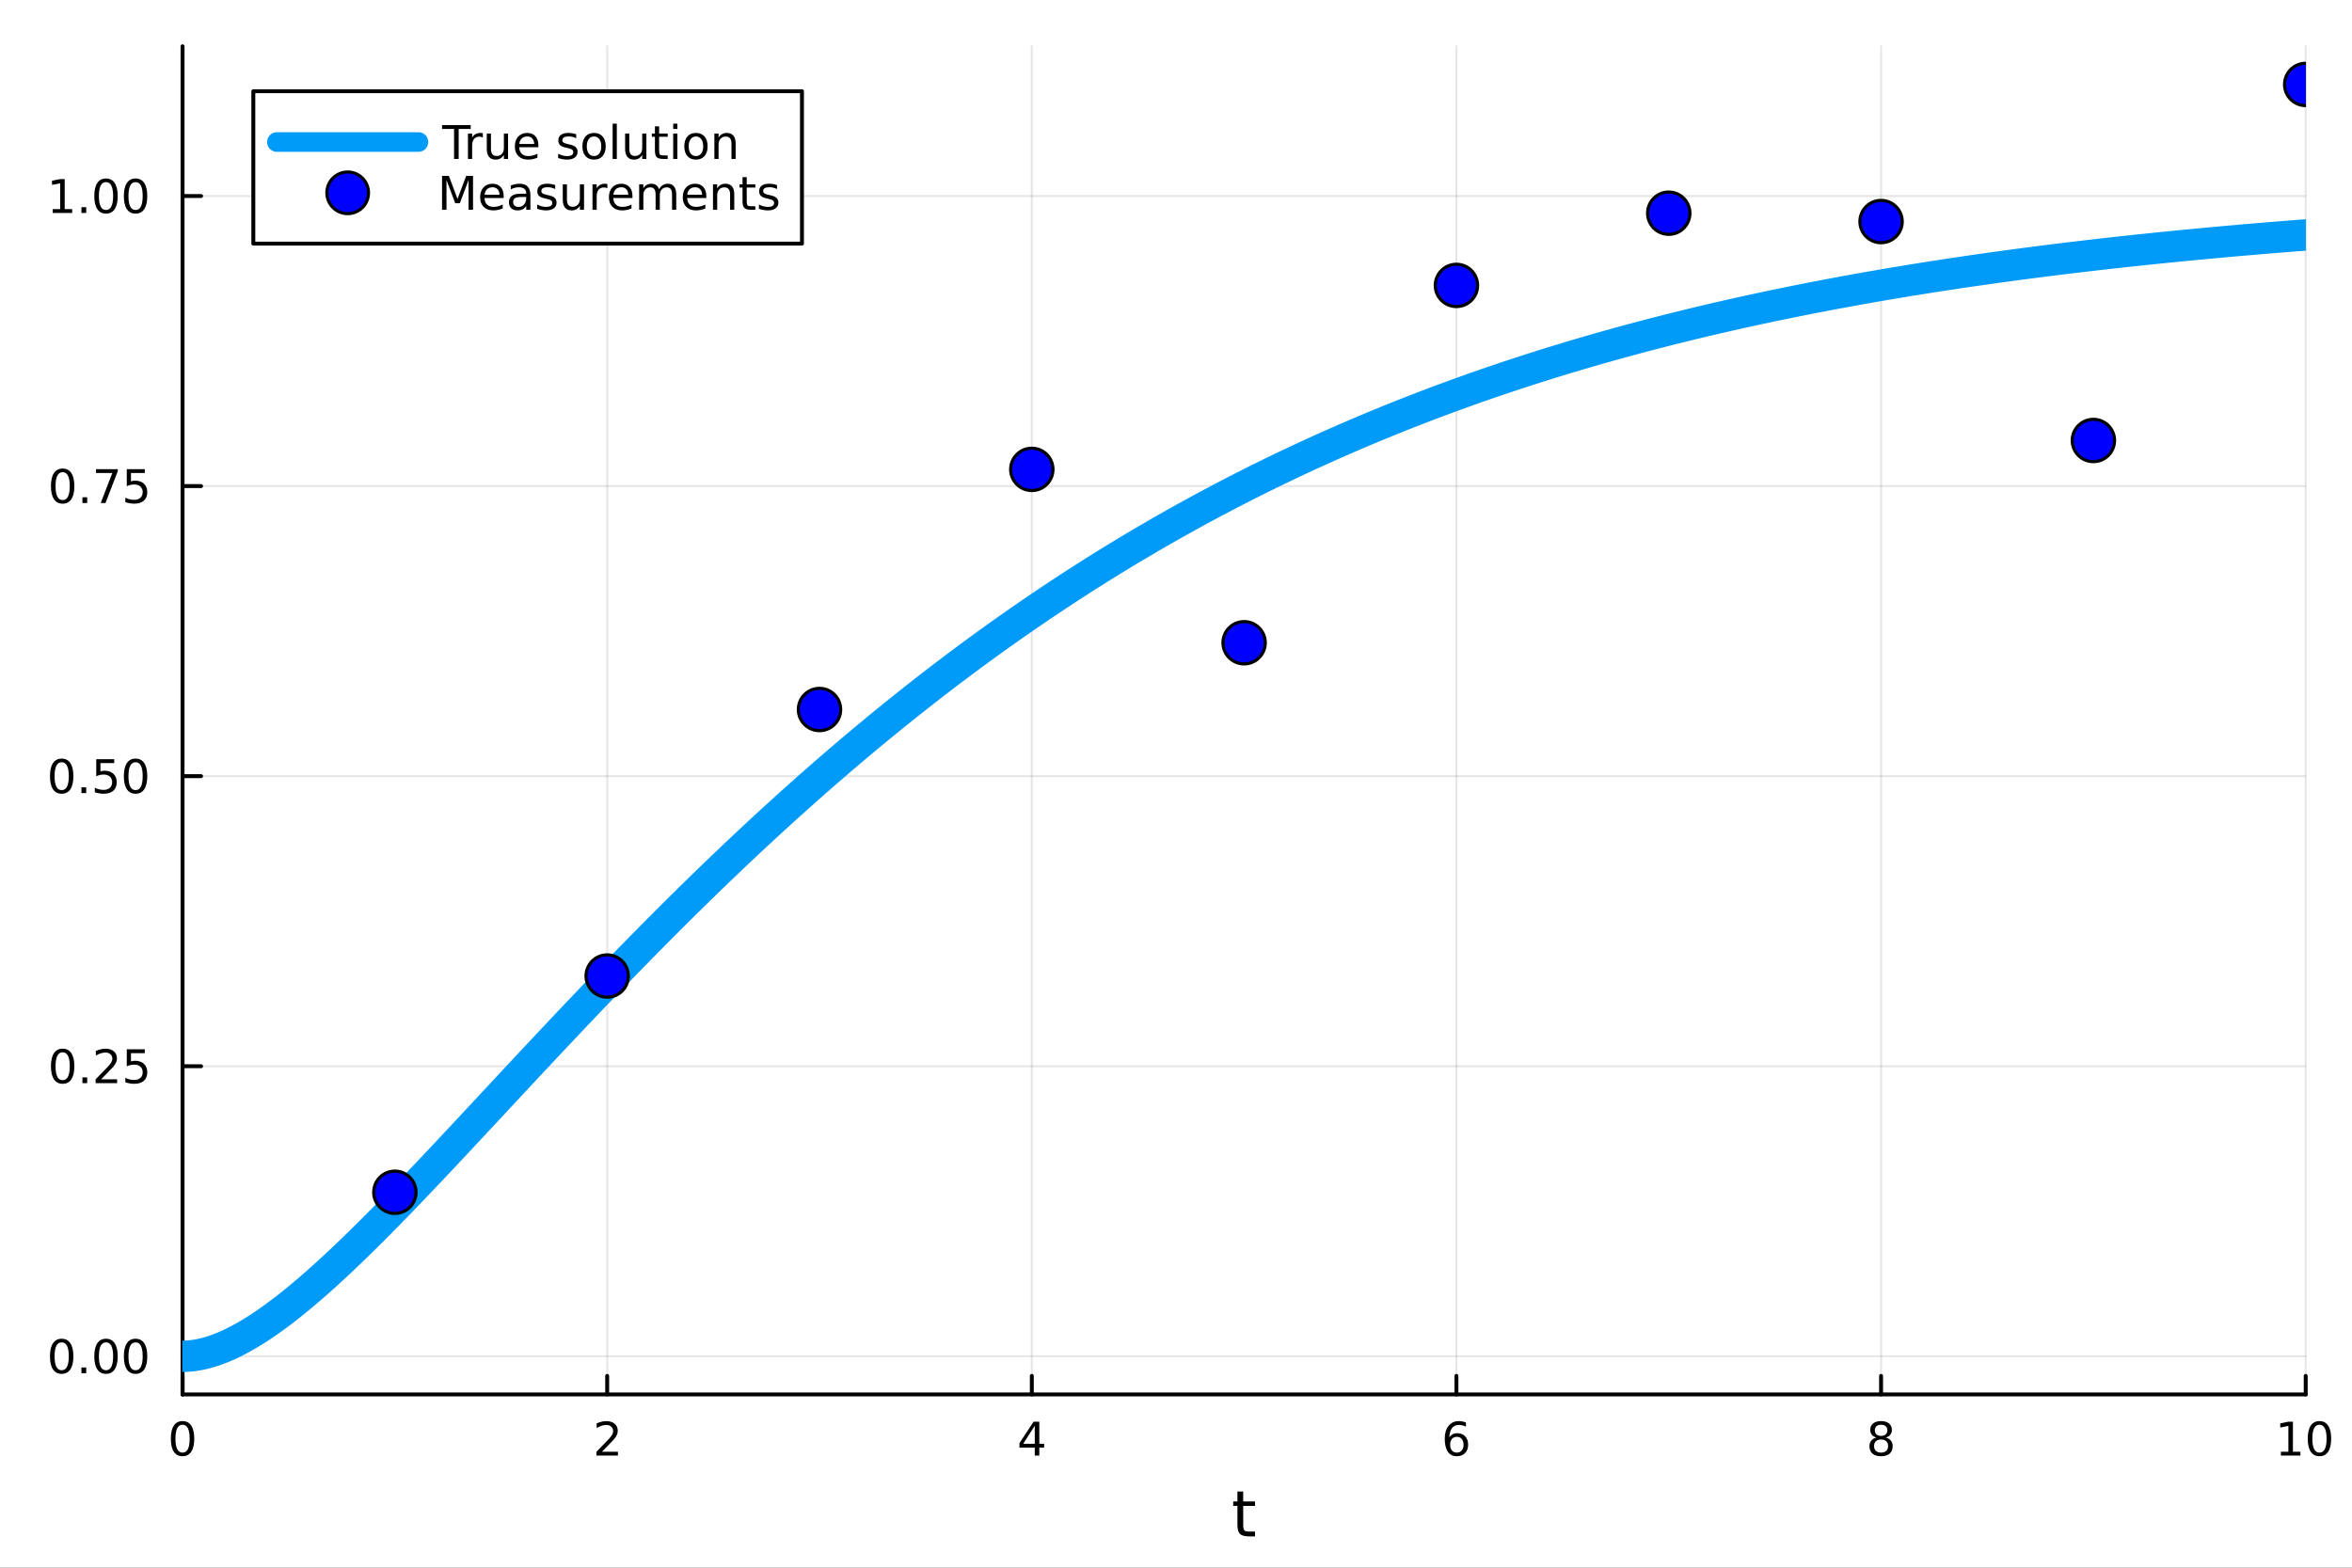 <?xml version="1.0" encoding="utf-8"?>
<svg xmlns="http://www.w3.org/2000/svg" xmlns:xlink="http://www.w3.org/1999/xlink" width="600" height="400" viewBox="0 0 2400 1600">
<rect x="0" y="0" width="2400" height="1600" fill="#333333" stroke="none"/>
<defs>
  <clipPath id="clip430">
    <rect x="0" y="0" width="2400" height="1600"/>
  </clipPath>
</defs>
<path clip-path="url(#clip430)" d="M0 1600 L2400 1600 L2400 0 L0 0  Z" fill="#ffffff" fill-rule="evenodd" fill-opacity="1"/>
<defs>
  <clipPath id="clip431">
    <rect x="480" y="0" width="1681" height="1600"/>
  </clipPath>
</defs>
<path clip-path="url(#clip430)" d="M186.274 1423.18 L2352.76 1423.18 L2352.76 47.244 L186.274 47.244  Z" fill="#ffffff" fill-rule="evenodd" fill-opacity="1"/>
<defs>
  <clipPath id="clip432">
    <rect x="186" y="47" width="2167" height="1377"/>
  </clipPath>
</defs>
<polyline clip-path="url(#clip432)" style="stroke:#000000; stroke-linecap:round; stroke-linejoin:round; stroke-width:2; stroke-opacity:0.1; fill:none" points="186.274,1423.18 186.274,47.244 "/>
<polyline clip-path="url(#clip432)" style="stroke:#000000; stroke-linecap:round; stroke-linejoin:round; stroke-width:2; stroke-opacity:0.1; fill:none" points="619.57,1423.18 619.57,47.244 "/>
<polyline clip-path="url(#clip432)" style="stroke:#000000; stroke-linecap:round; stroke-linejoin:round; stroke-width:2; stroke-opacity:0.1; fill:none" points="1052.87,1423.18 1052.87,47.244 "/>
<polyline clip-path="url(#clip432)" style="stroke:#000000; stroke-linecap:round; stroke-linejoin:round; stroke-width:2; stroke-opacity:0.1; fill:none" points="1486.16,1423.18 1486.16,47.244 "/>
<polyline clip-path="url(#clip432)" style="stroke:#000000; stroke-linecap:round; stroke-linejoin:round; stroke-width:2; stroke-opacity:0.1; fill:none" points="1919.46,1423.18 1919.46,47.244 "/>
<polyline clip-path="url(#clip432)" style="stroke:#000000; stroke-linecap:round; stroke-linejoin:round; stroke-width:2; stroke-opacity:0.1; fill:none" points="2352.76,1423.18 2352.76,47.244 "/>
<polyline clip-path="url(#clip430)" style="stroke:#000000; stroke-linecap:round; stroke-linejoin:round; stroke-width:4; stroke-opacity:1; fill:none" points="186.274,1423.18 2352.76,1423.18 "/>
<polyline clip-path="url(#clip430)" style="stroke:#000000; stroke-linecap:round; stroke-linejoin:round; stroke-width:4; stroke-opacity:1; fill:none" points="186.274,1423.18 186.274,1404.28 "/>
<polyline clip-path="url(#clip430)" style="stroke:#000000; stroke-linecap:round; stroke-linejoin:round; stroke-width:4; stroke-opacity:1; fill:none" points="619.57,1423.18 619.57,1404.28 "/>
<polyline clip-path="url(#clip430)" style="stroke:#000000; stroke-linecap:round; stroke-linejoin:round; stroke-width:4; stroke-opacity:1; fill:none" points="1052.87,1423.18 1052.87,1404.28 "/>
<polyline clip-path="url(#clip430)" style="stroke:#000000; stroke-linecap:round; stroke-linejoin:round; stroke-width:4; stroke-opacity:1; fill:none" points="1486.16,1423.18 1486.16,1404.28 "/>
<polyline clip-path="url(#clip430)" style="stroke:#000000; stroke-linecap:round; stroke-linejoin:round; stroke-width:4; stroke-opacity:1; fill:none" points="1919.46,1423.18 1919.46,1404.28 "/>
<polyline clip-path="url(#clip430)" style="stroke:#000000; stroke-linecap:round; stroke-linejoin:round; stroke-width:4; stroke-opacity:1; fill:none" points="2352.76,1423.18 2352.76,1404.28 "/>
<path clip-path="url(#clip430)" d="M186.274 1454.1 Q182.663 1454.1 180.834 1457.66 Q179.029 1461.2 179.029 1468.33 Q179.029 1475.44 180.834 1479.01 Q182.663 1482.55 186.274 1482.55 Q189.908 1482.55 191.714 1479.01 Q193.542 1475.44 193.542 1468.33 Q193.542 1461.2 191.714 1457.66 Q189.908 1454.1 186.274 1454.1 M186.274 1450.39 Q192.084 1450.39 195.14 1455 Q198.218 1459.58 198.218 1468.33 Q198.218 1477.06 195.14 1481.67 Q192.084 1486.25 186.274 1486.25 Q180.464 1486.25 177.385 1481.67 Q174.33 1477.06 174.33 1468.33 Q174.33 1459.58 177.385 1455 Q180.464 1450.39 186.274 1450.39 Z" fill="#000000" fill-rule="nonzero" fill-opacity="1" /><path clip-path="url(#clip430)" d="M614.223 1481.64 L630.543 1481.64 L630.543 1485.58 L608.598 1485.58 L608.598 1481.64 Q611.26 1478.89 615.844 1474.26 Q620.45 1469.61 621.631 1468.27 Q623.876 1465.74 624.756 1464.01 Q625.658 1462.25 625.658 1460.56 Q625.658 1457.8 623.714 1456.07 Q621.793 1454.33 618.691 1454.33 Q616.492 1454.33 614.038 1455.09 Q611.607 1455.86 608.83 1457.41 L608.83 1452.69 Q611.654 1451.55 614.107 1450.97 Q616.561 1450.39 618.598 1450.39 Q623.969 1450.39 627.163 1453.08 Q630.357 1455.77 630.357 1460.26 Q630.357 1462.39 629.547 1464.31 Q628.76 1466.2 626.654 1468.8 Q626.075 1469.47 622.973 1472.69 Q619.871 1475.88 614.223 1481.64 Z" fill="#000000" fill-rule="nonzero" fill-opacity="1" /><path clip-path="url(#clip430)" d="M1055.88 1455.09 L1044.07 1473.54 L1055.88 1473.54 L1055.88 1455.09 M1054.65 1451.02 L1060.53 1451.02 L1060.53 1473.54 L1065.46 1473.54 L1065.46 1477.43 L1060.53 1477.43 L1060.53 1485.58 L1055.88 1485.58 L1055.88 1477.43 L1040.27 1477.43 L1040.27 1472.92 L1054.65 1451.02 Z" fill="#000000" fill-rule="nonzero" fill-opacity="1" /><path clip-path="url(#clip430)" d="M1486.57 1466.44 Q1483.42 1466.44 1481.57 1468.59 Q1479.74 1470.74 1479.74 1474.49 Q1479.74 1478.22 1481.57 1480.39 Q1483.42 1482.55 1486.57 1482.55 Q1489.72 1482.55 1491.55 1480.39 Q1493.4 1478.22 1493.4 1474.49 Q1493.4 1470.74 1491.55 1468.59 Q1489.72 1466.44 1486.57 1466.44 M1495.85 1451.78 L1495.85 1456.04 Q1494.09 1455.21 1492.29 1454.77 Q1490.5 1454.33 1488.74 1454.33 Q1484.11 1454.33 1481.66 1457.45 Q1479.23 1460.58 1478.88 1466.9 Q1480.25 1464.89 1482.31 1463.82 Q1484.37 1462.73 1486.85 1462.73 Q1492.05 1462.73 1495.06 1465.9 Q1498.1 1469.05 1498.1 1474.49 Q1498.1 1479.82 1494.95 1483.03 Q1491.8 1486.25 1486.57 1486.25 Q1480.57 1486.25 1477.4 1481.67 Q1474.23 1477.06 1474.23 1468.33 Q1474.23 1460.14 1478.12 1455.28 Q1482.01 1450.39 1488.56 1450.39 Q1490.32 1450.39 1492.1 1450.74 Q1493.91 1451.09 1495.85 1451.78 Z" fill="#000000" fill-rule="nonzero" fill-opacity="1" /><path clip-path="url(#clip430)" d="M1919.46 1469.17 Q1916.13 1469.17 1914.2 1470.95 Q1912.31 1472.73 1912.31 1475.86 Q1912.31 1478.98 1914.2 1480.77 Q1916.13 1482.55 1919.46 1482.55 Q1922.79 1482.55 1924.71 1480.77 Q1926.64 1478.96 1926.64 1475.86 Q1926.64 1472.73 1924.71 1470.95 Q1922.82 1469.17 1919.46 1469.17 M1914.78 1467.18 Q1911.77 1466.44 1910.08 1464.38 Q1908.42 1462.32 1908.42 1459.35 Q1908.42 1455.21 1911.36 1452.8 Q1914.32 1450.39 1919.46 1450.39 Q1924.62 1450.39 1927.56 1452.8 Q1930.5 1455.21 1930.5 1459.35 Q1930.5 1462.32 1928.81 1464.38 Q1927.14 1466.44 1924.16 1467.18 Q1927.54 1467.96 1929.41 1470.26 Q1931.31 1472.55 1931.31 1475.86 Q1931.31 1480.88 1928.23 1483.57 Q1925.18 1486.25 1919.46 1486.25 Q1913.74 1486.25 1910.66 1483.57 Q1907.61 1480.88 1907.61 1475.86 Q1907.61 1472.55 1909.51 1470.26 Q1911.4 1467.96 1914.78 1467.18 M1913.07 1459.79 Q1913.07 1462.48 1914.74 1463.98 Q1916.43 1465.49 1919.46 1465.49 Q1922.47 1465.49 1924.16 1463.98 Q1925.87 1462.48 1925.87 1459.79 Q1925.87 1457.11 1924.16 1455.6 Q1922.47 1454.1 1919.46 1454.1 Q1916.43 1454.1 1914.74 1455.6 Q1913.07 1457.11 1913.07 1459.79 Z" fill="#000000" fill-rule="nonzero" fill-opacity="1" /><path clip-path="url(#clip430)" d="M2327.44 1481.64 L2335.08 1481.64 L2335.08 1455.28 L2326.77 1456.95 L2326.77 1452.69 L2335.04 1451.02 L2339.71 1451.02 L2339.71 1481.64 L2347.35 1481.64 L2347.35 1485.58 L2327.44 1485.58 L2327.44 1481.64 Z" fill="#000000" fill-rule="nonzero" fill-opacity="1" /><path clip-path="url(#clip430)" d="M2366.8 1454.1 Q2363.18 1454.1 2361.36 1457.66 Q2359.55 1461.2 2359.55 1468.33 Q2359.55 1475.44 2361.36 1479.01 Q2363.18 1482.55 2366.8 1482.55 Q2370.43 1482.55 2372.23 1479.01 Q2374.06 1475.44 2374.06 1468.33 Q2374.06 1461.2 2372.23 1457.66 Q2370.43 1454.1 2366.8 1454.1 M2366.8 1450.39 Q2372.61 1450.39 2375.66 1455 Q2378.74 1459.58 2378.74 1468.33 Q2378.74 1477.06 2375.66 1481.67 Q2372.61 1486.25 2366.8 1486.25 Q2360.99 1486.25 2357.91 1481.67 Q2354.85 1477.06 2354.85 1468.33 Q2354.85 1459.58 2357.91 1455 Q2360.99 1450.39 2366.8 1450.39 Z" fill="#000000" fill-rule="nonzero" fill-opacity="1" /><path clip-path="url(#clip430)" d="M1268.58 1522.27 L1268.58 1532.4 L1280.64 1532.4 L1280.64 1536.95 L1268.58 1536.95 L1268.58 1556.3 Q1268.58 1560.66 1269.75 1561.9 Q1270.96 1563.14 1274.62 1563.14 L1280.64 1563.14 L1280.64 1568.04 L1274.62 1568.04 Q1267.84 1568.04 1265.27 1565.53 Q1262.69 1562.98 1262.69 1556.3 L1262.69 1536.95 L1258.39 1536.95 L1258.39 1532.4 L1262.69 1532.4 L1262.69 1522.27 L1268.58 1522.27 Z" fill="#000000" fill-rule="nonzero" fill-opacity="1" /><polyline clip-path="url(#clip432)" style="stroke:#000000; stroke-linecap:round; stroke-linejoin:round; stroke-width:2; stroke-opacity:0.1; fill:none" points="186.274,1384.24 2352.76,1384.24 "/>
<polyline clip-path="url(#clip432)" style="stroke:#000000; stroke-linecap:round; stroke-linejoin:round; stroke-width:2; stroke-opacity:0.1; fill:none" points="186.274,1088.2 2352.76,1088.2 "/>
<polyline clip-path="url(#clip432)" style="stroke:#000000; stroke-linecap:round; stroke-linejoin:round; stroke-width:2; stroke-opacity:0.1; fill:none" points="186.274,792.153 2352.76,792.153 "/>
<polyline clip-path="url(#clip432)" style="stroke:#000000; stroke-linecap:round; stroke-linejoin:round; stroke-width:2; stroke-opacity:0.1; fill:none" points="186.274,496.111 2352.76,496.111 "/>
<polyline clip-path="url(#clip432)" style="stroke:#000000; stroke-linecap:round; stroke-linejoin:round; stroke-width:2; stroke-opacity:0.1; fill:none" points="186.274,200.068 2352.76,200.068 "/>
<polyline clip-path="url(#clip430)" style="stroke:#000000; stroke-linecap:round; stroke-linejoin:round; stroke-width:4; stroke-opacity:1; fill:none" points="186.274,1423.18 186.274,47.244 "/>
<polyline clip-path="url(#clip430)" style="stroke:#000000; stroke-linecap:round; stroke-linejoin:round; stroke-width:4; stroke-opacity:1; fill:none" points="186.274,1384.24 205.172,1384.24 "/>
<polyline clip-path="url(#clip430)" style="stroke:#000000; stroke-linecap:round; stroke-linejoin:round; stroke-width:4; stroke-opacity:1; fill:none" points="186.274,1088.2 205.172,1088.2 "/>
<polyline clip-path="url(#clip430)" style="stroke:#000000; stroke-linecap:round; stroke-linejoin:round; stroke-width:4; stroke-opacity:1; fill:none" points="186.274,792.153 205.172,792.153 "/>
<polyline clip-path="url(#clip430)" style="stroke:#000000; stroke-linecap:round; stroke-linejoin:round; stroke-width:4; stroke-opacity:1; fill:none" points="186.274,496.111 205.172,496.111 "/>
<polyline clip-path="url(#clip430)" style="stroke:#000000; stroke-linecap:round; stroke-linejoin:round; stroke-width:4; stroke-opacity:1; fill:none" points="186.274,200.068 205.172,200.068 "/>
<path clip-path="url(#clip430)" d="M62.937 1370.04 Q59.325 1370.04 57.497 1373.6 Q55.691 1377.14 55.691 1384.27 Q55.691 1391.38 57.497 1394.94 Q59.325 1398.49 62.937 1398.49 Q66.571 1398.49 68.376 1394.94 Q70.205 1391.38 70.205 1384.27 Q70.205 1377.14 68.376 1373.6 Q66.571 1370.04 62.937 1370.04 M62.937 1366.33 Q68.747 1366.33 71.802 1370.94 Q74.881 1375.52 74.881 1384.27 Q74.881 1393 71.802 1397.61 Q68.747 1402.19 62.937 1402.19 Q57.126 1402.19 54.048 1397.61 Q50.992 1393 50.992 1384.27 Q50.992 1375.52 54.048 1370.94 Q57.126 1366.33 62.937 1366.33 Z" fill="#000000" fill-rule="nonzero" fill-opacity="1" /><path clip-path="url(#clip430)" d="M83.098 1395.64 L87.983 1395.64 L87.983 1401.52 L83.098 1401.52 L83.098 1395.64 Z" fill="#000000" fill-rule="nonzero" fill-opacity="1" /><path clip-path="url(#clip430)" d="M108.168 1370.04 Q104.557 1370.04 102.728 1373.6 Q100.922 1377.14 100.922 1384.27 Q100.922 1391.38 102.728 1394.94 Q104.557 1398.49 108.168 1398.49 Q111.802 1398.49 113.608 1394.94 Q115.436 1391.38 115.436 1384.27 Q115.436 1377.14 113.608 1373.6 Q111.802 1370.04 108.168 1370.04 M108.168 1366.33 Q113.978 1366.33 117.033 1370.94 Q120.112 1375.52 120.112 1384.27 Q120.112 1393 117.033 1397.61 Q113.978 1402.19 108.168 1402.19 Q102.358 1402.19 99.279 1397.61 Q96.223 1393 96.223 1384.27 Q96.223 1375.52 99.279 1370.94 Q102.358 1366.33 108.168 1366.33 Z" fill="#000000" fill-rule="nonzero" fill-opacity="1" /><path clip-path="url(#clip430)" d="M138.33 1370.04 Q134.719 1370.04 132.89 1373.6 Q131.084 1377.14 131.084 1384.27 Q131.084 1391.38 132.89 1394.94 Q134.719 1398.49 138.33 1398.49 Q141.964 1398.49 143.769 1394.94 Q145.598 1391.38 145.598 1384.27 Q145.598 1377.14 143.769 1373.6 Q141.964 1370.04 138.33 1370.04 M138.33 1366.33 Q144.14 1366.33 147.195 1370.94 Q150.274 1375.52 150.274 1384.27 Q150.274 1393 147.195 1397.61 Q144.14 1402.19 138.33 1402.19 Q132.519 1402.19 129.441 1397.61 Q126.385 1393 126.385 1384.27 Q126.385 1375.52 129.441 1370.94 Q132.519 1366.33 138.33 1366.33 Z" fill="#000000" fill-rule="nonzero" fill-opacity="1" /><path clip-path="url(#clip430)" d="M63.932 1073.99 Q60.321 1073.99 58.492 1077.56 Q56.687 1081.1 56.687 1088.23 Q56.687 1095.34 58.492 1098.9 Q60.321 1102.44 63.932 1102.44 Q67.566 1102.44 69.372 1098.9 Q71.2 1095.34 71.2 1088.23 Q71.2 1081.1 69.372 1077.56 Q67.566 1073.99 63.932 1073.99 M63.932 1070.29 Q69.742 1070.29 72.798 1074.9 Q75.876 1079.48 75.876 1088.23 Q75.876 1096.96 72.798 1101.56 Q69.742 1106.15 63.932 1106.15 Q58.122 1106.15 55.043 1101.56 Q51.987 1096.96 51.987 1088.23 Q51.987 1079.48 55.043 1074.9 Q58.122 1070.29 63.932 1070.29 Z" fill="#000000" fill-rule="nonzero" fill-opacity="1" /><path clip-path="url(#clip430)" d="M84.094 1099.6 L88.978 1099.6 L88.978 1105.48 L84.094 1105.48 L84.094 1099.6 Z" fill="#000000" fill-rule="nonzero" fill-opacity="1" /><path clip-path="url(#clip430)" d="M103.191 1101.54 L119.51 1101.54 L119.51 1105.48 L97.566 1105.48 L97.566 1101.54 Q100.228 1098.79 104.811 1094.16 Q109.418 1089.5 110.598 1088.16 Q112.844 1085.64 113.723 1083.9 Q114.626 1082.14 114.626 1080.45 Q114.626 1077.7 112.682 1075.96 Q110.76 1074.23 107.658 1074.23 Q105.459 1074.23 103.006 1074.99 Q100.575 1075.75 97.797 1077.3 L97.797 1072.58 Q100.621 1071.45 103.075 1070.87 Q105.529 1070.29 107.566 1070.29 Q112.936 1070.29 116.131 1072.98 Q119.325 1075.66 119.325 1080.15 Q119.325 1082.28 118.515 1084.2 Q117.728 1086.1 115.621 1088.69 Q115.043 1089.36 111.941 1092.58 Q108.839 1095.78 103.191 1101.54 Z" fill="#000000" fill-rule="nonzero" fill-opacity="1" /><path clip-path="url(#clip430)" d="M129.371 1070.92 L147.728 1070.92 L147.728 1074.85 L133.654 1074.85 L133.654 1083.32 Q134.672 1082.98 135.691 1082.81 Q136.709 1082.63 137.728 1082.63 Q143.515 1082.63 146.894 1085.8 Q150.274 1088.97 150.274 1094.39 Q150.274 1099.97 146.802 1103.07 Q143.33 1106.15 137.01 1106.15 Q134.834 1106.15 132.566 1105.78 Q130.32 1105.41 127.913 1104.67 L127.913 1099.97 Q129.996 1101.1 132.219 1101.66 Q134.441 1102.21 136.918 1102.21 Q140.922 1102.21 143.26 1100.11 Q145.598 1098 145.598 1094.39 Q145.598 1090.78 143.26 1088.67 Q140.922 1086.56 136.918 1086.56 Q135.043 1086.56 133.168 1086.98 Q131.316 1087.4 129.371 1088.28 L129.371 1070.92 Z" fill="#000000" fill-rule="nonzero" fill-opacity="1" /><path clip-path="url(#clip430)" d="M62.937 777.952 Q59.325 777.952 57.497 781.517 Q55.691 785.058 55.691 792.188 Q55.691 799.294 57.497 802.859 Q59.325 806.401 62.937 806.401 Q66.571 806.401 68.376 802.859 Q70.205 799.294 70.205 792.188 Q70.205 785.058 68.376 781.517 Q66.571 777.952 62.937 777.952 M62.937 774.248 Q68.747 774.248 71.802 778.855 Q74.881 783.438 74.881 792.188 Q74.881 800.915 71.802 805.521 Q68.747 810.105 62.937 810.105 Q57.126 810.105 54.048 805.521 Q50.992 800.915 50.992 792.188 Q50.992 783.438 54.048 778.855 Q57.126 774.248 62.937 774.248 Z" fill="#000000" fill-rule="nonzero" fill-opacity="1" /><path clip-path="url(#clip430)" d="M83.098 803.554 L87.983 803.554 L87.983 809.433 L83.098 809.433 L83.098 803.554 Z" fill="#000000" fill-rule="nonzero" fill-opacity="1" /><path clip-path="url(#clip430)" d="M98.214 774.873 L116.57 774.873 L116.57 778.808 L102.496 778.808 L102.496 787.281 Q103.515 786.933 104.534 786.771 Q105.552 786.586 106.571 786.586 Q112.358 786.586 115.737 789.758 Q119.117 792.929 119.117 798.345 Q119.117 803.924 115.645 807.026 Q112.172 810.105 105.853 810.105 Q103.677 810.105 101.409 809.734 Q99.163 809.364 96.756 808.623 L96.756 803.924 Q98.839 805.058 101.061 805.614 Q103.284 806.169 105.76 806.169 Q109.765 806.169 112.103 804.063 Q114.441 801.957 114.441 798.345 Q114.441 794.734 112.103 792.628 Q109.765 790.521 105.76 790.521 Q103.885 790.521 102.01 790.938 Q100.159 791.355 98.214 792.234 L98.214 774.873 Z" fill="#000000" fill-rule="nonzero" fill-opacity="1" /><path clip-path="url(#clip430)" d="M138.33 777.952 Q134.719 777.952 132.89 781.517 Q131.084 785.058 131.084 792.188 Q131.084 799.294 132.89 802.859 Q134.719 806.401 138.33 806.401 Q141.964 806.401 143.769 802.859 Q145.598 799.294 145.598 792.188 Q145.598 785.058 143.769 781.517 Q141.964 777.952 138.33 777.952 M138.33 774.248 Q144.14 774.248 147.195 778.855 Q150.274 783.438 150.274 792.188 Q150.274 800.915 147.195 805.521 Q144.14 810.105 138.33 810.105 Q132.519 810.105 129.441 805.521 Q126.385 800.915 126.385 792.188 Q126.385 783.438 129.441 778.855 Q132.519 774.248 138.33 774.248 Z" fill="#000000" fill-rule="nonzero" fill-opacity="1" /><path clip-path="url(#clip430)" d="M63.932 481.91 Q60.321 481.91 58.492 485.474 Q56.687 489.016 56.687 496.146 Q56.687 503.252 58.492 506.817 Q60.321 510.358 63.932 510.358 Q67.566 510.358 69.372 506.817 Q71.2 503.252 71.2 496.146 Q71.2 489.016 69.372 485.474 Q67.566 481.91 63.932 481.91 M63.932 478.206 Q69.742 478.206 72.798 482.812 Q75.876 487.396 75.876 496.146 Q75.876 504.872 72.798 509.479 Q69.742 514.062 63.932 514.062 Q58.122 514.062 55.043 509.479 Q51.987 504.872 51.987 496.146 Q51.987 487.396 55.043 482.812 Q58.122 478.206 63.932 478.206 Z" fill="#000000" fill-rule="nonzero" fill-opacity="1" /><path clip-path="url(#clip430)" d="M84.094 507.511 L88.978 507.511 L88.978 513.391 L84.094 513.391 L84.094 507.511 Z" fill="#000000" fill-rule="nonzero" fill-opacity="1" /><path clip-path="url(#clip430)" d="M97.983 478.831 L120.205 478.831 L120.205 480.822 L107.658 513.391 L102.774 513.391 L114.58 482.766 L97.983 482.766 L97.983 478.831 Z" fill="#000000" fill-rule="nonzero" fill-opacity="1" /><path clip-path="url(#clip430)" d="M129.371 478.831 L147.728 478.831 L147.728 482.766 L133.654 482.766 L133.654 491.238 Q134.672 490.891 135.691 490.729 Q136.709 490.544 137.728 490.544 Q143.515 490.544 146.894 493.715 Q150.274 496.886 150.274 502.303 Q150.274 507.882 146.802 510.983 Q143.33 514.062 137.01 514.062 Q134.834 514.062 132.566 513.692 Q130.32 513.321 127.913 512.581 L127.913 507.882 Q129.996 509.016 132.219 509.571 Q134.441 510.127 136.918 510.127 Q140.922 510.127 143.26 508.021 Q145.598 505.914 145.598 502.303 Q145.598 498.692 143.26 496.585 Q140.922 494.479 136.918 494.479 Q135.043 494.479 133.168 494.896 Q131.316 495.312 129.371 496.192 L129.371 478.831 Z" fill="#000000" fill-rule="nonzero" fill-opacity="1" /><path clip-path="url(#clip430)" d="M53.747 213.413 L61.386 213.413 L61.386 187.048 L53.075 188.714 L53.075 184.455 L61.339 182.788 L66.015 182.788 L66.015 213.413 L73.654 213.413 L73.654 217.348 L53.747 217.348 L53.747 213.413 Z" fill="#000000" fill-rule="nonzero" fill-opacity="1" /><path clip-path="url(#clip430)" d="M83.098 211.469 L87.983 211.469 L87.983 217.348 L83.098 217.348 L83.098 211.469 Z" fill="#000000" fill-rule="nonzero" fill-opacity="1" /><path clip-path="url(#clip430)" d="M108.168 185.867 Q104.557 185.867 102.728 189.432 Q100.922 192.974 100.922 200.103 Q100.922 207.21 102.728 210.774 Q104.557 214.316 108.168 214.316 Q111.802 214.316 113.608 210.774 Q115.436 207.21 115.436 200.103 Q115.436 192.974 113.608 189.432 Q111.802 185.867 108.168 185.867 M108.168 182.163 Q113.978 182.163 117.033 186.77 Q120.112 191.353 120.112 200.103 Q120.112 208.83 117.033 213.436 Q113.978 218.02 108.168 218.02 Q102.358 218.02 99.279 213.436 Q96.223 208.83 96.223 200.103 Q96.223 191.353 99.279 186.77 Q102.358 182.163 108.168 182.163 Z" fill="#000000" fill-rule="nonzero" fill-opacity="1" /><path clip-path="url(#clip430)" d="M138.33 185.867 Q134.719 185.867 132.89 189.432 Q131.084 192.974 131.084 200.103 Q131.084 207.21 132.89 210.774 Q134.719 214.316 138.33 214.316 Q141.964 214.316 143.769 210.774 Q145.598 207.21 145.598 200.103 Q145.598 192.974 143.769 189.432 Q141.964 185.867 138.33 185.867 M138.33 182.163 Q144.14 182.163 147.195 186.77 Q150.274 191.353 150.274 200.103 Q150.274 208.83 147.195 213.436 Q144.14 218.02 138.33 218.02 Q132.519 218.02 129.441 213.436 Q126.385 208.83 126.385 200.103 Q126.385 191.353 129.441 186.77 Q132.519 182.163 138.33 182.163 Z" fill="#000000" fill-rule="nonzero" fill-opacity="1" /><polyline clip-path="url(#clip432)" style="stroke:#009af9; stroke-linecap:round; stroke-linejoin:round; stroke-width:32; stroke-opacity:1; fill:none" points="186.274,1384.24 188.443,1384.21 190.611,1384.12 192.78,1383.98 194.949,1383.78 197.117,1383.53 199.286,1383.22 201.455,1382.87 203.623,1382.46 205.792,1382.01 207.961,1381.51 210.129,1380.96 212.298,1380.37 214.466,1379.74 216.635,1379.06 218.804,1378.34 220.972,1377.58 223.141,1376.78 225.31,1375.94 227.478,1375.06 229.647,1374.15 231.816,1373.2 233.984,1372.22 236.153,1371.2 238.322,1370.14 240.49,1369.06 242.659,1367.94 244.828,1366.79 246.996,1365.61 249.165,1364.4 251.334,1363.16 253.502,1361.89 255.671,1360.6 257.839,1359.27 260.008,1357.92 262.177,1356.55 264.345,1355.15 266.514,1353.72 268.683,1352.27 270.851,1350.8 273.02,1349.3 275.189,1347.78 277.357,1346.24 279.526,1344.68 281.695,1343.1 283.863,1341.49 286.032,1339.87 288.201,1338.22 290.369,1336.56 292.538,1334.88 294.707,1333.17 296.875,1331.46 299.044,1329.72 301.212,1327.97 303.381,1326.2 305.55,1324.41 307.718,1322.61 309.887,1320.79 312.056,1318.96 314.224,1317.11 316.393,1315.24 318.562,1313.37 320.73,1311.48 322.899,1309.57 325.068,1307.65 327.236,1305.72 329.405,1303.78 331.574,1301.83 333.742,1299.86 335.911,1297.88 338.08,1295.89 340.248,1293.89 342.417,1291.87 344.585,1289.85 346.754,1287.82 348.923,1285.77 351.091,1283.72 353.26,1281.66 355.429,1279.58 357.597,1277.5 359.766,1275.41 361.935,1273.31 364.103,1271.2 366.272,1269.09 368.441,1266.96 370.609,1264.83 372.778,1262.69 374.947,1260.54 377.115,1258.39 379.284,1256.23 381.453,1254.06 383.621,1251.89 385.79,1249.7 387.959,1247.52 390.127,1245.32 392.296,1243.12 394.464,1240.92 396.633,1238.71 398.802,1236.49 400.97,1234.27 403.139,1232.04 405.308,1229.81 407.476,1227.58 409.645,1225.33 411.814,1223.09 413.982,1220.84 416.151,1218.58 418.32,1216.33 420.488,1214.06 422.657,1211.8 424.826,1209.53 426.994,1207.26 429.163,1204.98 431.332,1202.7 433.5,1200.42 435.669,1198.13 437.837,1195.84 440.006,1193.55 442.175,1191.26 444.343,1188.96 446.512,1186.66 448.681,1184.36 450.849,1182.05 453.018,1179.75 455.187,1177.44 457.355,1175.13 459.524,1172.82 461.693,1170.5 463.861,1168.19 466.03,1165.87 468.199,1163.56 470.367,1161.24 472.536,1158.92 474.705,1156.59 476.873,1154.27 479.042,1151.95 481.21,1149.62 483.379,1147.3 485.548,1144.97 487.716,1142.64 489.885,1140.32 492.054,1137.99 494.222,1135.66 496.391,1133.33 498.56,1131 500.728,1128.68 502.897,1126.35 505.066,1124.02 507.234,1121.69 509.403,1119.36 511.572,1117.03 513.74,1114.7 515.909,1112.37 518.078,1110.05 520.246,1107.72 522.415,1105.39 524.583,1103.06 526.752,1100.74 528.921,1098.41 531.089,1096.09 533.258,1093.77 535.427,1091.44 537.595,1089.12 539.764,1086.8 541.933,1084.48 544.101,1082.16 546.27,1079.85 548.439,1077.53 550.607,1075.21 552.776,1072.9 554.945,1070.59 557.113,1068.28 559.282,1065.97 561.451,1063.66 563.619,1061.35 565.788,1059.05 567.956,1056.75 570.125,1054.44 572.294,1052.14 574.462,1049.85 576.631,1047.55 578.8,1045.26 580.968,1042.96 583.137,1040.67 585.306,1038.38 587.474,1036.1 589.643,1033.81 591.812,1031.53 593.98,1029.25 596.149,1026.97 598.318,1024.7 600.486,1022.42 602.655,1020.15 604.824,1017.88 606.992,1015.61 609.161,1013.35 611.33,1011.09 613.498,1008.83 615.667,1006.57 617.835,1004.32 620.004,1002.06 622.173,999.815 624.341,997.568 626.51,995.324 628.679,993.082 630.847,990.843 633.016,988.607 635.185,986.374 637.353,984.143 639.522,981.915 641.691,979.69 643.859,977.468 646.028,975.248 648.197,973.032 650.365,970.818 652.534,968.608 654.703,966.4 656.871,964.196 659.04,961.995 661.208,959.796 663.377,957.601 665.546,955.409 667.714,953.22 669.883,951.034 672.052,948.851 674.22,946.672 676.389,944.495 678.558,942.322 680.726,940.153 682.895,937.986 685.064,935.823 687.232,933.663 689.401,931.506 691.57,929.353 693.738,927.203 695.907,925.057 698.076,922.914 700.244,920.774 702.413,918.638 704.581,916.505 706.75,914.375 708.919,912.25 711.087,910.127 713.256,908.008 715.425,905.893 717.593,903.781 719.762,901.673 721.931,899.568 724.099,897.467 726.268,895.37 728.437,893.276 730.605,891.186 732.774,889.099 734.943,887.017 737.111,884.937 739.28,882.862 741.449,880.79 743.617,878.722 745.786,876.658 747.954,874.597 750.123,872.54 752.292,870.487 754.46,868.438 756.629,866.392 758.798,864.351 760.966,862.313 763.135,860.279 765.304,858.249 767.472,856.222 769.641,854.2 771.81,852.181 773.978,850.166 776.147,848.156 778.316,846.149 780.484,844.146 782.653,842.147 784.822,840.151 786.99,838.16 789.159,836.173 791.328,834.19 793.496,832.21 795.665,830.235 797.833,828.263 800.002,826.296 802.171,824.333 804.339,822.373 806.508,820.418 808.677,818.466 810.845,816.519 813.014,814.576 815.183,812.636 817.351,810.701 819.52,808.77 821.689,806.843 823.857,804.919 826.026,803 828.195,801.085 830.363,799.174 832.532,797.267 834.701,795.364 836.869,793.466 839.038,791.571 841.206,789.68 843.375,787.794 845.544,785.911 847.712,784.033 849.881,782.159 852.05,780.289 854.218,778.423 856.387,776.561 858.556,774.703 860.724,772.849 862.893,771 865.062,769.154 867.23,767.313 869.399,765.476 871.568,763.643 873.736,761.814 875.905,759.989 878.074,758.169 880.242,756.352 882.411,754.54 884.579,752.732 886.748,750.928 888.917,749.128 891.085,747.332 893.254,745.541 895.423,743.754 897.591,741.97 899.76,740.192 901.929,738.417 904.097,736.646 906.266,734.88 908.435,733.118 910.603,731.359 912.772,729.606 914.941,727.856 917.109,726.111 919.278,724.369 921.447,722.632 923.615,720.899 925.784,719.171 927.952,717.446 930.121,715.726 932.29,714.01 934.458,712.298 936.627,710.59 938.796,708.887 940.964,707.187 943.133,705.492 945.302,703.801 947.47,702.115 949.639,700.432 951.808,698.754 953.976,697.08 956.145,695.41 958.314,693.744 960.482,692.083 962.651,690.425 964.82,688.772 966.988,687.123 969.157,685.478 971.326,683.838 973.494,682.201 975.663,680.569 977.831,678.941 980,677.317 982.169,675.697 984.337,674.081 986.506,672.47 988.675,670.863 990.843,669.259 993.012,667.66 995.181,666.066 997.349,664.475 999.518,662.888 1001.69,661.306 1003.86,659.727 1006.02,658.153 1008.19,656.583 1010.36,655.017 1012.53,653.456 1014.7,651.898 1016.87,650.345 1019.04,648.795 1021.2,647.25 1023.37,645.709 1025.54,644.172 1027.71,642.639 1029.88,641.11 1032.05,639.585 1034.22,638.064 1036.39,636.548 1038.55,635.035 1040.72,633.527 1042.89,632.023 1045.06,630.523 1047.23,629.027 1049.4,627.535 1051.57,626.047 1053.73,624.563 1055.9,623.083 1058.07,621.607 1060.24,620.135 1062.41,618.668 1064.58,617.204 1066.75,615.745 1068.91,614.289 1071.08,612.838 1073.25,611.39 1075.42,609.947 1077.59,608.508 1079.76,607.073 1081.93,605.641 1084.1,604.214 1086.26,602.791 1088.43,601.372 1090.6,599.957 1092.77,598.545 1094.94,597.138 1097.11,595.735 1099.28,594.336 1101.44,592.941 1103.61,591.55 1105.78,590.162 1107.95,588.779 1110.12,587.4 1112.29,586.025 1114.46,584.654 1116.63,583.286 1118.79,581.923 1120.96,580.564 1123.13,579.208 1125.3,577.857 1127.47,576.509 1129.64,575.165 1131.81,573.826 1133.97,572.49 1136.14,571.158 1138.31,569.83 1140.48,568.506 1142.65,567.186 1144.82,565.869 1146.99,564.557 1149.15,563.248 1151.32,561.943 1153.49,560.643 1155.66,559.345 1157.83,558.052 1160,556.763 1162.17,555.477 1164.34,554.196 1166.5,552.918 1168.67,551.644 1170.84,550.373 1173.01,549.107 1175.18,547.844 1177.35,546.585 1179.52,545.33 1181.68,544.079 1183.85,542.831 1186.02,541.587 1188.19,540.347 1190.36,539.111 1192.53,537.878 1194.7,536.649 1196.87,535.424 1199.03,534.203 1201.2,532.985 1203.37,531.771 1205.54,530.561 1207.71,529.354 1209.88,528.151 1212.05,526.952 1214.21,525.757 1216.38,524.565 1218.55,523.377 1220.72,522.192 1222.89,521.011 1225.06,519.834 1227.23,518.66 1229.39,517.49 1231.56,516.324 1233.73,515.161 1235.9,514.002 1238.07,512.847 1240.24,511.695 1242.41,510.546 1244.58,509.402 1246.74,508.261 1248.91,507.123 1251.08,505.989 1253.25,504.859 1255.42,503.732 1257.59,502.609 1259.76,501.489 1261.92,500.373 1264.09,499.26 1266.26,498.151 1268.43,497.045 1270.6,495.943 1272.77,494.845 1274.94,493.75 1277.11,492.658 1279.27,491.57 1281.44,490.485 1283.61,489.404 1285.78,488.326 1287.95,487.252 1290.12,486.182 1292.29,485.114 1294.45,484.051 1296.62,482.99 1298.79,481.933 1300.96,480.88 1303.13,479.83 1305.3,478.783 1307.47,477.74 1309.63,476.7 1311.8,475.663 1313.97,474.63 1316.14,473.601 1318.31,472.574 1320.48,471.551 1322.65,470.531 1324.82,469.515 1326.98,468.502 1329.15,467.492 1331.32,466.486 1333.49,465.483 1335.66,464.483 1337.83,463.487 1340,462.494 1342.16,461.504 1344.33,460.517 1346.5,459.534 1348.67,458.554 1350.84,457.577 1353.01,456.603 1355.18,455.633 1357.35,454.665 1359.51,453.701 1361.68,452.74 1363.85,451.783 1366.02,450.828 1368.19,449.877 1370.36,448.929 1372.53,447.984 1374.69,447.042 1376.86,446.104 1379.03,445.168 1381.2,444.236 1383.37,443.307 1385.54,442.381 1387.71,441.458 1389.88,440.538 1392.04,439.621 1394.21,438.707 1396.38,437.797 1398.55,436.889 1400.72,435.985 1402.89,435.083 1405.06,434.185 1407.22,433.29 1409.39,432.397 1411.56,431.508 1413.73,430.622 1415.9,429.739 1418.07,428.858 1420.24,427.981 1422.4,427.107 1424.57,426.236 1426.74,425.367 1428.91,424.502 1431.08,423.64 1433.25,422.78 1435.42,421.924 1437.59,421.07 1439.75,420.22 1441.92,419.372 1444.09,418.527 1446.26,417.686 1448.43,416.847 1450.6,416.011 1452.77,415.178 1454.93,414.347 1457.1,413.52 1459.27,412.695 1461.44,411.874 1463.61,411.055 1465.78,410.239 1467.95,409.426 1470.12,408.616 1472.28,407.809 1474.45,407.004 1476.62,406.202 1478.79,405.403 1480.96,404.607 1483.13,403.814 1485.3,403.023 1487.46,402.235 1489.63,401.45 1491.8,400.668 1493.97,399.889 1496.14,399.112 1498.31,398.338 1500.48,397.567 1502.64,396.798 1504.81,396.032 1506.98,395.269 1509.15,394.509 1511.32,393.751 1513.49,392.996 1515.66,392.244 1517.83,391.495 1519.99,390.748 1522.16,390.003 1524.33,389.262 1526.5,388.523 1528.67,387.786 1530.84,387.053 1533.01,386.322 1535.17,385.593 1537.34,384.867 1539.51,384.144 1541.68,383.423 1543.85,382.705 1546.02,381.989 1548.19,381.276 1550.36,380.566 1552.52,379.858 1554.69,379.153 1556.86,378.45 1559.03,377.75 1561.2,377.052 1563.37,376.357 1565.54,375.664 1567.7,374.974 1569.87,374.286 1572.04,373.6 1574.21,372.918 1576.38,372.237 1578.55,371.559 1580.72,370.884 1582.88,370.211 1585.05,369.54 1587.22,368.872 1589.39,368.206 1591.56,367.543 1593.73,366.882 1595.9,366.224 1598.07,365.568 1600.23,364.914 1602.4,364.262 1604.57,363.613 1606.74,362.967 1608.91,362.322 1611.08,361.681 1613.25,361.041 1615.41,360.404 1617.58,359.769 1619.75,359.136 1621.92,358.506 1624.09,357.878 1626.26,357.252 1628.43,356.629 1630.6,356.008 1632.76,355.389 1634.93,354.772 1637.1,354.158 1639.27,353.546 1641.44,352.936 1643.61,352.329 1645.78,351.723 1647.94,351.12 1650.11,350.519 1652.28,349.921 1654.45,349.324 1656.62,348.73 1658.79,348.138 1660.96,347.548 1663.13,346.961 1665.29,346.375 1667.46,345.792 1669.63,345.211 1671.8,344.632 1673.97,344.055 1676.14,343.481 1678.31,342.908 1680.47,342.338 1682.64,341.769 1684.81,341.203 1686.98,340.639 1689.15,340.077 1691.32,339.518 1693.49,338.96 1695.65,338.404 1697.82,337.851 1699.99,337.299 1702.16,336.75 1704.33,336.203 1706.5,335.658 1708.67,335.114 1710.84,334.573 1713,334.034 1715.17,333.497 1717.34,332.962 1719.51,332.429 1721.68,331.898 1723.85,331.369 1726.02,330.842 1728.18,330.317 1730.35,329.794 1732.52,329.273 1734.69,328.754 1736.86,328.237 1739.03,327.722 1741.2,327.209 1743.37,326.698 1745.53,326.188 1747.7,325.681 1749.87,325.175 1752.04,324.672 1754.21,324.17 1756.38,323.671 1758.55,323.173 1760.71,322.677 1762.88,322.183 1765.05,321.691 1767.22,321.2 1769.39,320.712 1771.56,320.226 1773.73,319.741 1775.89,319.258 1778.06,318.777 1780.23,318.298 1782.4,317.82 1784.57,317.345 1786.74,316.871 1788.91,316.399 1791.08,315.929 1793.24,315.461 1795.41,314.994 1797.58,314.53 1799.75,314.067 1801.92,313.605 1804.09,313.146 1806.26,312.688 1808.42,312.232 1810.59,311.778 1812.76,311.326 1814.93,310.875 1817.1,310.426 1819.27,309.979 1821.44,309.533 1823.61,309.09 1825.77,308.647 1827.94,308.207 1830.11,307.768 1832.28,307.331 1834.45,306.896 1836.62,306.462 1838.79,306.03 1840.95,305.6 1843.12,305.171 1845.29,304.744 1847.46,304.319 1849.63,303.895 1851.8,303.473 1853.97,303.053 1856.13,302.634 1858.3,302.217 1860.47,301.801 1862.64,301.387 1864.81,300.975 1866.98,300.564 1869.15,300.155 1871.32,299.747 1873.48,299.341 1875.65,298.937 1877.82,298.534 1879.99,298.132 1882.16,297.733 1884.33,297.335 1886.5,296.938 1888.66,296.543 1890.83,296.149 1893,295.757 1895.17,295.367 1897.34,294.978 1899.51,294.59 1901.68,294.204 1903.85,293.82 1906.01,293.437 1908.18,293.056 1910.35,292.676 1912.52,292.297 1914.69,291.92 1916.86,291.545 1919.03,291.171 1921.19,290.798 1923.36,290.427 1925.53,290.058 1927.7,289.69 1929.87,289.323 1932.04,288.958 1934.21,288.594 1936.37,288.231 1938.54,287.87 1940.71,287.511 1942.88,287.153 1945.05,286.796 1947.22,286.441 1949.39,286.087 1951.56,285.735 1953.72,285.383 1955.89,285.034 1958.06,284.685 1960.23,284.338 1962.4,283.993 1964.57,283.649 1966.74,283.306 1968.9,282.964 1971.07,282.624 1973.24,282.285 1975.41,281.948 1977.58,281.612 1979.75,281.277 1981.92,280.943 1984.09,280.611 1986.25,280.28 1988.42,279.951 1990.59,279.623 1992.76,279.296 1994.93,278.97 1997.1,278.646 1999.27,278.323 2001.43,278.001 2003.6,277.68 2005.77,277.361 2007.94,277.043 2010.11,276.727 2012.28,276.411 2014.45,276.097 2016.62,275.784 2018.78,275.472 2020.95,275.162 2023.12,274.853 2025.29,274.545 2027.46,274.238 2029.63,273.932 2031.8,273.628 2033.96,273.325 2036.13,273.023 2038.3,272.722 2040.47,272.423 2042.64,272.124 2044.81,271.827 2046.98,271.531 2049.14,271.236 2051.31,270.943 2053.48,270.65 2055.65,270.359 2057.82,270.069 2059.99,269.78 2062.16,269.492 2064.33,269.206 2066.49,268.92 2068.66,268.636 2070.83,268.353 2073,268.071 2075.17,267.79 2077.34,267.51 2079.51,267.231 2081.67,266.953 2083.84,266.677 2086.01,266.402 2088.18,266.127 2090.35,265.854 2092.52,265.582 2094.69,265.311 2096.86,265.041 2099.02,264.772 2101.19,264.505 2103.36,264.238 2105.53,263.972 2107.7,263.708 2109.87,263.444 2112.04,263.182 2114.2,262.92 2116.37,262.66 2118.54,262.401 2120.71,262.143 2122.88,261.885 2125.05,261.629 2127.22,261.374 2129.38,261.12 2131.55,260.867 2133.72,260.615 2135.89,260.364 2138.06,260.114 2140.23,259.865 2142.4,259.617 2144.57,259.37 2146.73,259.124 2148.9,258.879 2151.07,258.635 2153.24,258.392 2155.41,258.15 2157.58,257.909 2159.75,257.669 2161.91,257.43 2164.08,257.192 2166.25,256.955 2168.42,256.718 2170.59,256.483 2172.76,256.249 2174.93,256.015 2177.1,255.783 2179.26,255.552 2181.43,255.321 2183.6,255.092 2185.77,254.863 2187.94,254.635 2190.11,254.408 2192.28,254.183 2194.44,253.958 2196.61,253.734 2198.78,253.51 2200.95,253.288 2203.12,253.067 2205.29,252.847 2207.46,252.627 2209.62,252.408 2211.79,252.191 2213.96,251.974 2216.13,251.758 2218.3,251.543 2220.47,251.328 2222.64,251.115 2224.81,250.903 2226.97,250.691 2229.14,250.48 2231.31,250.27 2233.48,250.061 2235.65,249.853 2237.82,249.646 2239.99,249.439 2242.15,249.234 2244.32,249.029 2246.49,248.825 2248.66,248.622 2250.83,248.419 2253,248.218 2255.17,248.017 2257.34,247.817 2259.5,247.618 2261.67,247.42 2263.84,247.223 2266.01,247.026 2268.18,246.83 2270.35,246.635 2272.52,246.441 2274.68,246.247 2276.85,246.055 2279.02,245.863 2281.19,245.672 2283.36,245.482 2285.53,245.292 2287.7,245.103 2289.87,244.915 2292.03,244.728 2294.2,244.542 2296.37,244.356 2298.54,244.171 2300.71,243.987 2302.88,243.804 2305.05,243.621 2307.21,243.439 2309.38,243.258 2311.55,243.078 2313.72,242.898 2315.89,242.719 2318.06,242.541 2320.23,242.363 2322.39,242.187 2324.56,242.011 2326.73,241.835 2328.9,241.661 2331.07,241.487 2333.24,241.314 2335.41,241.141 2337.58,240.97 2339.74,240.799 2341.91,240.628 2344.08,240.459 2346.25,240.29 2348.42,240.122 2350.59,239.954 2352.76,239.787 "/>
<circle clip-path="url(#clip432)" cx="402.922" cy="1216.84" r="21.6" fill="#0000ff" fill-rule="evenodd" fill-opacity="1" stroke="#000000" stroke-opacity="1" stroke-width="3.2"/>
<circle clip-path="url(#clip432)" cx="619.57" cy="996.14" r="21.6" fill="#0000ff" fill-rule="evenodd" fill-opacity="1" stroke="#000000" stroke-opacity="1" stroke-width="3.2"/>
<circle clip-path="url(#clip432)" cx="836.219" cy="724.133" r="21.6" fill="#0000ff" fill-rule="evenodd" fill-opacity="1" stroke="#000000" stroke-opacity="1" stroke-width="3.2"/>
<circle clip-path="url(#clip432)" cx="1052.87" cy="479.048" r="21.6" fill="#0000ff" fill-rule="evenodd" fill-opacity="1" stroke="#000000" stroke-opacity="1" stroke-width="3.2"/>
<circle clip-path="url(#clip432)" cx="1269.51" cy="656.002" r="21.6" fill="#0000ff" fill-rule="evenodd" fill-opacity="1" stroke="#000000" stroke-opacity="1" stroke-width="3.2"/>
<circle clip-path="url(#clip432)" cx="1486.16" cy="291.296" r="21.6" fill="#0000ff" fill-rule="evenodd" fill-opacity="1" stroke="#000000" stroke-opacity="1" stroke-width="3.2"/>
<circle clip-path="url(#clip432)" cx="1702.81" cy="217.591" r="21.6" fill="#0000ff" fill-rule="evenodd" fill-opacity="1" stroke="#000000" stroke-opacity="1" stroke-width="3.2"/>
<circle clip-path="url(#clip432)" cx="1919.46" cy="226.131" r="21.6" fill="#0000ff" fill-rule="evenodd" fill-opacity="1" stroke="#000000" stroke-opacity="1" stroke-width="3.2"/>
<circle clip-path="url(#clip432)" cx="2136.11" cy="449.562" r="21.6" fill="#0000ff" fill-rule="evenodd" fill-opacity="1" stroke="#000000" stroke-opacity="1" stroke-width="3.2"/>
<circle clip-path="url(#clip432)" cx="2352.76" cy="86.186" r="21.6" fill="#0000ff" fill-rule="evenodd" fill-opacity="1" stroke="#000000" stroke-opacity="1" stroke-width="3.2"/>
<path clip-path="url(#clip430)" d="M258.49 248.629 L818.331 248.629 L818.331 93.109 L258.49 93.109  Z" fill="#ffffff" fill-rule="evenodd" fill-opacity="1"/>
<polyline clip-path="url(#clip430)" style="stroke:#000000; stroke-linecap:round; stroke-linejoin:round; stroke-width:4; stroke-opacity:1; fill:none" points="258.49,248.629 818.331,248.629 818.331,93.109 258.49,93.109 258.49,248.629 "/>
<polyline clip-path="url(#clip430)" style="stroke:#009af9; stroke-linecap:round; stroke-linejoin:round; stroke-width:20; stroke-opacity:1; fill:none" points="282.562,144.949 426.994,144.949 "/>
<path clip-path="url(#clip430)" d="M451.066 127.669 L480.302 127.669 L480.302 131.604 L468.034 131.604 L468.034 162.229 L463.335 162.229 L463.335 131.604 L451.066 131.604 L451.066 127.669 Z" fill="#000000" fill-rule="nonzero" fill-opacity="1" /><path clip-path="url(#clip430)" d="M492.686 140.284 Q491.969 139.868 491.112 139.682 Q490.279 139.474 489.26 139.474 Q485.649 139.474 483.705 141.835 Q481.784 144.173 481.784 148.571 L481.784 162.229 L477.501 162.229 L477.501 136.303 L481.784 136.303 L481.784 140.331 Q483.126 137.969 485.279 136.835 Q487.432 135.678 490.51 135.678 Q490.95 135.678 491.483 135.747 Q492.015 135.794 492.663 135.909 L492.686 140.284 Z" fill="#000000" fill-rule="nonzero" fill-opacity="1" /><path clip-path="url(#clip430)" d="M496.714 151.997 L496.714 136.303 L500.973 136.303 L500.973 151.835 Q500.973 155.516 502.409 157.368 Q503.844 159.196 506.714 159.196 Q510.163 159.196 512.154 156.997 Q514.168 154.798 514.168 151.002 L514.168 136.303 L518.427 136.303 L518.427 162.229 L514.168 162.229 L514.168 158.247 Q512.617 160.608 510.557 161.766 Q508.52 162.9 505.811 162.9 Q501.344 162.9 499.029 160.122 Q496.714 157.344 496.714 151.997 M507.432 135.678 L507.432 135.678 Z" fill="#000000" fill-rule="nonzero" fill-opacity="1" /><path clip-path="url(#clip430)" d="M549.376 148.201 L549.376 150.284 L529.793 150.284 Q530.07 154.682 532.432 156.997 Q534.816 159.289 539.052 159.289 Q541.506 159.289 543.797 158.687 Q546.112 158.085 548.381 156.881 L548.381 160.909 Q546.089 161.881 543.681 162.391 Q541.274 162.9 538.797 162.9 Q532.594 162.9 528.959 159.289 Q525.348 155.678 525.348 149.52 Q525.348 143.155 528.774 139.428 Q532.223 135.678 538.057 135.678 Q543.288 135.678 546.32 139.057 Q549.376 142.414 549.376 148.201 M545.117 146.951 Q545.07 143.456 543.149 141.372 Q541.251 139.289 538.103 139.289 Q534.538 139.289 532.385 141.303 Q530.256 143.317 529.932 146.974 L545.117 146.951 Z" fill="#000000" fill-rule="nonzero" fill-opacity="1" /><path clip-path="url(#clip430)" d="M587.964 137.067 L587.964 141.094 Q586.158 140.169 584.214 139.706 Q582.269 139.243 580.186 139.243 Q577.015 139.243 575.417 140.215 Q573.843 141.187 573.843 143.131 Q573.843 144.613 574.978 145.469 Q576.112 146.303 579.538 147.067 L580.996 147.391 Q585.533 148.363 587.431 150.145 Q589.353 151.905 589.353 155.076 Q589.353 158.687 586.482 160.793 Q583.635 162.9 578.635 162.9 Q576.552 162.9 574.283 162.483 Q572.038 162.09 569.538 161.28 L569.538 156.881 Q571.899 158.108 574.191 158.733 Q576.482 159.335 578.728 159.335 Q581.737 159.335 583.357 158.317 Q584.978 157.275 584.978 155.4 Q584.978 153.664 583.797 152.738 Q582.64 151.812 578.681 150.956 L577.2 150.608 Q573.242 149.775 571.482 148.062 Q569.723 146.326 569.723 143.317 Q569.723 139.659 572.316 137.669 Q574.908 135.678 579.677 135.678 Q582.038 135.678 584.121 136.025 Q586.204 136.372 587.964 137.067 Z" fill="#000000" fill-rule="nonzero" fill-opacity="1" /><path clip-path="url(#clip430)" d="M606.181 139.289 Q602.755 139.289 600.765 141.974 Q598.774 144.636 598.774 149.289 Q598.774 153.942 600.741 156.627 Q602.732 159.289 606.181 159.289 Q609.584 159.289 611.575 156.604 Q613.565 153.918 613.565 149.289 Q613.565 144.682 611.575 141.997 Q609.584 139.289 606.181 139.289 M606.181 135.678 Q611.737 135.678 614.908 139.289 Q618.079 142.9 618.079 149.289 Q618.079 155.655 614.908 159.289 Q611.737 162.9 606.181 162.9 Q600.602 162.9 597.431 159.289 Q594.283 155.655 594.283 149.289 Q594.283 142.9 597.431 139.289 Q600.602 135.678 606.181 135.678 Z" fill="#000000" fill-rule="nonzero" fill-opacity="1" /><path clip-path="url(#clip430)" d="M625.139 126.21 L629.399 126.21 L629.399 162.229 L625.139 162.229 L625.139 126.21 Z" fill="#000000" fill-rule="nonzero" fill-opacity="1" /><path clip-path="url(#clip430)" d="M637.871 151.997 L637.871 136.303 L642.13 136.303 L642.13 151.835 Q642.13 155.516 643.565 157.368 Q645 159.196 647.871 159.196 Q651.32 159.196 653.311 156.997 Q655.324 154.798 655.324 151.002 L655.324 136.303 L659.584 136.303 L659.584 162.229 L655.324 162.229 L655.324 158.247 Q653.773 160.608 651.713 161.766 Q649.676 162.9 646.968 162.9 Q642.5 162.9 640.186 160.122 Q637.871 157.344 637.871 151.997 M648.588 135.678 L648.588 135.678 Z" fill="#000000" fill-rule="nonzero" fill-opacity="1" /><path clip-path="url(#clip430)" d="M672.57 128.942 L672.57 136.303 L681.343 136.303 L681.343 139.613 L672.57 139.613 L672.57 153.687 Q672.57 156.858 673.426 157.761 Q674.306 158.664 676.968 158.664 L681.343 158.664 L681.343 162.229 L676.968 162.229 Q672.037 162.229 670.162 160.4 Q668.287 158.548 668.287 153.687 L668.287 139.613 L665.162 139.613 L665.162 136.303 L668.287 136.303 L668.287 128.942 L672.57 128.942 Z" fill="#000000" fill-rule="nonzero" fill-opacity="1" /><path clip-path="url(#clip430)" d="M686.945 136.303 L691.204 136.303 L691.204 162.229 L686.945 162.229 L686.945 136.303 M686.945 126.21 L691.204 126.21 L691.204 131.604 L686.945 131.604 L686.945 126.21 Z" fill="#000000" fill-rule="nonzero" fill-opacity="1" /><path clip-path="url(#clip430)" d="M710.162 139.289 Q706.736 139.289 704.745 141.974 Q702.755 144.636 702.755 149.289 Q702.755 153.942 704.722 156.627 Q706.713 159.289 710.162 159.289 Q713.565 159.289 715.556 156.604 Q717.546 153.918 717.546 149.289 Q717.546 144.682 715.556 141.997 Q713.565 139.289 710.162 139.289 M710.162 135.678 Q715.718 135.678 718.889 139.289 Q722.06 142.9 722.06 149.289 Q722.06 155.655 718.889 159.289 Q715.718 162.9 710.162 162.9 Q704.583 162.9 701.412 159.289 Q698.264 155.655 698.264 149.289 Q698.264 142.9 701.412 139.289 Q704.583 135.678 710.162 135.678 Z" fill="#000000" fill-rule="nonzero" fill-opacity="1" /><path clip-path="url(#clip430)" d="M750.671 146.581 L750.671 162.229 L746.412 162.229 L746.412 146.719 Q746.412 143.039 744.977 141.21 Q743.542 139.382 740.671 139.382 Q737.222 139.382 735.231 141.581 Q733.241 143.78 733.241 147.576 L733.241 162.229 L728.958 162.229 L728.958 136.303 L733.241 136.303 L733.241 140.331 Q734.768 137.993 736.829 136.835 Q738.912 135.678 741.62 135.678 Q746.088 135.678 748.379 138.456 Q750.671 141.21 750.671 146.581 Z" fill="#000000" fill-rule="nonzero" fill-opacity="1" /><circle clip-path="url(#clip430)" cx="354.778" cy="196.789" r="21.268" fill="#0000ff" fill-rule="evenodd" fill-opacity="1" stroke="#000000" stroke-opacity="1" stroke-width="3.151"/>
<path clip-path="url(#clip430)" d="M451.066 179.509 L458.034 179.509 L466.853 203.027 L475.719 179.509 L482.686 179.509 L482.686 214.069 L478.126 214.069 L478.126 183.722 L469.214 207.425 L464.515 207.425 L455.603 183.722 L455.603 214.069 L451.066 214.069 L451.066 179.509 Z" fill="#000000" fill-rule="nonzero" fill-opacity="1" /><path clip-path="url(#clip430)" d="M513.959 200.041 L513.959 202.124 L494.376 202.124 Q494.654 206.522 497.015 208.837 Q499.399 211.129 503.635 211.129 Q506.089 211.129 508.381 210.527 Q510.696 209.925 512.964 208.721 L512.964 212.749 Q510.672 213.721 508.265 214.231 Q505.858 214.74 503.381 214.74 Q497.177 214.74 493.543 211.129 Q489.932 207.518 489.932 201.36 Q489.932 194.995 493.358 191.268 Q496.807 187.518 502.64 187.518 Q507.871 187.518 510.904 190.897 Q513.959 194.254 513.959 200.041 M509.7 198.791 Q509.654 195.296 507.733 193.212 Q505.834 191.129 502.686 191.129 Q499.122 191.129 496.969 193.143 Q494.839 195.157 494.515 198.814 L509.7 198.791 Z" fill="#000000" fill-rule="nonzero" fill-opacity="1" /><path clip-path="url(#clip430)" d="M532.732 201.036 Q527.57 201.036 525.58 202.217 Q523.589 203.397 523.589 206.245 Q523.589 208.513 525.07 209.856 Q526.575 211.175 529.145 211.175 Q532.686 211.175 534.816 208.675 Q536.969 206.152 536.969 201.985 L536.969 201.036 L532.732 201.036 M541.228 199.277 L541.228 214.069 L536.969 214.069 L536.969 210.133 Q535.51 212.495 533.334 213.629 Q531.158 214.74 528.01 214.74 Q524.029 214.74 521.668 212.518 Q519.33 210.272 519.33 206.522 Q519.33 202.147 522.246 199.925 Q525.186 197.703 530.996 197.703 L536.969 197.703 L536.969 197.286 Q536.969 194.347 535.024 192.749 Q533.103 191.129 529.607 191.129 Q527.385 191.129 525.279 191.661 Q523.172 192.194 521.228 193.259 L521.228 189.323 Q523.566 188.421 525.765 187.981 Q527.964 187.518 530.047 187.518 Q535.672 187.518 538.45 190.434 Q541.228 193.351 541.228 199.277 Z" fill="#000000" fill-rule="nonzero" fill-opacity="1" /><path clip-path="url(#clip430)" d="M566.529 188.907 L566.529 192.934 Q564.723 192.009 562.779 191.546 Q560.834 191.083 558.751 191.083 Q555.58 191.083 553.982 192.055 Q552.408 193.027 552.408 194.971 Q552.408 196.453 553.543 197.309 Q554.677 198.143 558.103 198.907 L559.561 199.231 Q564.098 200.203 565.996 201.985 Q567.917 203.745 567.917 206.916 Q567.917 210.527 565.047 212.633 Q562.2 214.74 557.2 214.74 Q555.117 214.74 552.848 214.323 Q550.603 213.93 548.103 213.12 L548.103 208.721 Q550.464 209.948 552.756 210.573 Q555.047 211.175 557.293 211.175 Q560.302 211.175 561.922 210.157 Q563.542 209.115 563.542 207.24 Q563.542 205.504 562.362 204.578 Q561.205 203.652 557.246 202.796 L555.765 202.448 Q551.806 201.615 550.047 199.902 Q548.288 198.166 548.288 195.157 Q548.288 191.499 550.881 189.509 Q553.473 187.518 558.242 187.518 Q560.603 187.518 562.686 187.865 Q564.769 188.212 566.529 188.907 Z" fill="#000000" fill-rule="nonzero" fill-opacity="1" /><path clip-path="url(#clip430)" d="M574.26 203.837 L574.26 188.143 L578.519 188.143 L578.519 203.675 Q578.519 207.356 579.954 209.208 Q581.39 211.036 584.26 211.036 Q587.709 211.036 589.7 208.837 Q591.714 206.638 591.714 202.842 L591.714 188.143 L595.973 188.143 L595.973 214.069 L591.714 214.069 L591.714 210.087 Q590.163 212.448 588.103 213.606 Q586.066 214.74 583.357 214.74 Q578.89 214.74 576.575 211.962 Q574.26 209.184 574.26 203.837 M584.978 187.518 L584.978 187.518 Z" fill="#000000" fill-rule="nonzero" fill-opacity="1" /><path clip-path="url(#clip430)" d="M619.769 192.124 Q619.051 191.708 618.195 191.522 Q617.362 191.314 616.343 191.314 Q612.732 191.314 610.788 193.675 Q608.866 196.013 608.866 200.411 L608.866 214.069 L604.584 214.069 L604.584 188.143 L608.866 188.143 L608.866 192.171 Q610.209 189.809 612.362 188.675 Q614.514 187.518 617.593 187.518 Q618.033 187.518 618.565 187.587 Q619.098 187.634 619.746 187.749 L619.769 192.124 Z" fill="#000000" fill-rule="nonzero" fill-opacity="1" /><path clip-path="url(#clip430)" d="M645.371 200.041 L645.371 202.124 L625.788 202.124 Q626.065 206.522 628.426 208.837 Q630.811 211.129 635.047 211.129 Q637.5 211.129 639.792 210.527 Q642.107 209.925 644.375 208.721 L644.375 212.749 Q642.084 213.721 639.676 214.231 Q637.269 214.74 634.792 214.74 Q628.588 214.74 624.954 211.129 Q621.343 207.518 621.343 201.36 Q621.343 194.995 624.769 191.268 Q628.218 187.518 634.051 187.518 Q639.283 187.518 642.315 190.897 Q645.371 194.254 645.371 200.041 M641.112 198.791 Q641.065 195.296 639.144 193.212 Q637.246 191.129 634.098 191.129 Q630.533 191.129 628.38 193.143 Q626.25 195.157 625.926 198.814 L641.112 198.791 Z" fill="#000000" fill-rule="nonzero" fill-opacity="1" /><path clip-path="url(#clip430)" d="M672.547 193.12 Q674.144 190.249 676.366 188.884 Q678.588 187.518 681.597 187.518 Q685.648 187.518 687.847 190.365 Q690.046 193.189 690.046 198.421 L690.046 214.069 L685.764 214.069 L685.764 198.559 Q685.764 194.833 684.445 193.027 Q683.125 191.222 680.417 191.222 Q677.107 191.222 675.185 193.421 Q673.264 195.62 673.264 199.416 L673.264 214.069 L668.982 214.069 L668.982 198.559 Q668.982 194.809 667.662 193.027 Q666.343 191.222 663.588 191.222 Q660.324 191.222 658.403 193.444 Q656.482 195.643 656.482 199.416 L656.482 214.069 L652.199 214.069 L652.199 188.143 L656.482 188.143 L656.482 192.171 Q657.94 189.786 659.977 188.652 Q662.014 187.518 664.815 187.518 Q667.639 187.518 669.607 188.953 Q671.597 190.388 672.547 193.12 Z" fill="#000000" fill-rule="nonzero" fill-opacity="1" /><path clip-path="url(#clip430)" d="M720.718 200.041 L720.718 202.124 L701.134 202.124 Q701.412 206.522 703.773 208.837 Q706.157 211.129 710.394 211.129 Q712.847 211.129 715.139 210.527 Q717.454 209.925 719.722 208.721 L719.722 212.749 Q717.431 213.721 715.023 214.231 Q712.616 214.74 710.139 214.74 Q703.935 214.74 700.301 211.129 Q696.69 207.518 696.69 201.36 Q696.69 194.995 700.116 191.268 Q703.565 187.518 709.398 187.518 Q714.63 187.518 717.662 190.897 Q720.718 194.254 720.718 200.041 M716.458 198.791 Q716.412 195.296 714.491 193.212 Q712.593 191.129 709.444 191.129 Q705.88 191.129 703.727 193.143 Q701.597 195.157 701.273 198.814 L716.458 198.791 Z" fill="#000000" fill-rule="nonzero" fill-opacity="1" /><path clip-path="url(#clip430)" d="M749.259 198.421 L749.259 214.069 L745 214.069 L745 198.559 Q745 194.879 743.565 193.05 Q742.129 191.222 739.259 191.222 Q735.81 191.222 733.819 193.421 Q731.829 195.62 731.829 199.416 L731.829 214.069 L727.546 214.069 L727.546 188.143 L731.829 188.143 L731.829 192.171 Q733.356 189.833 735.417 188.675 Q737.5 187.518 740.208 187.518 Q744.676 187.518 746.967 190.296 Q749.259 193.05 749.259 198.421 Z" fill="#000000" fill-rule="nonzero" fill-opacity="1" /><path clip-path="url(#clip430)" d="M761.967 180.782 L761.967 188.143 L770.74 188.143 L770.74 191.453 L761.967 191.453 L761.967 205.527 Q761.967 208.698 762.824 209.601 Q763.703 210.504 766.365 210.504 L770.74 210.504 L770.74 214.069 L766.365 214.069 Q761.435 214.069 759.56 212.24 Q757.685 210.388 757.685 205.527 L757.685 191.453 L754.56 191.453 L754.56 188.143 L757.685 188.143 L757.685 180.782 L761.967 180.782 Z" fill="#000000" fill-rule="nonzero" fill-opacity="1" /><path clip-path="url(#clip430)" d="M792.87 188.907 L792.87 192.934 Q791.064 192.009 789.12 191.546 Q787.176 191.083 785.092 191.083 Q781.921 191.083 780.324 192.055 Q778.75 193.027 778.75 194.971 Q778.75 196.453 779.884 197.309 Q781.018 198.143 784.444 198.907 L785.902 199.231 Q790.439 200.203 792.338 201.985 Q794.259 203.745 794.259 206.916 Q794.259 210.527 791.388 212.633 Q788.541 214.74 783.541 214.74 Q781.458 214.74 779.189 214.323 Q776.944 213.93 774.444 213.12 L774.444 208.721 Q776.805 209.948 779.097 210.573 Q781.389 211.175 783.634 211.175 Q786.643 211.175 788.264 210.157 Q789.884 209.115 789.884 207.24 Q789.884 205.504 788.703 204.578 Q787.546 203.652 783.588 202.796 L782.106 202.448 Q778.148 201.615 776.389 199.902 Q774.629 198.166 774.629 195.157 Q774.629 191.499 777.222 189.509 Q779.814 187.518 784.583 187.518 Q786.944 187.518 789.027 187.865 Q791.111 188.212 792.87 188.907 Z" fill="#000000" fill-rule="nonzero" fill-opacity="1" /></svg>

